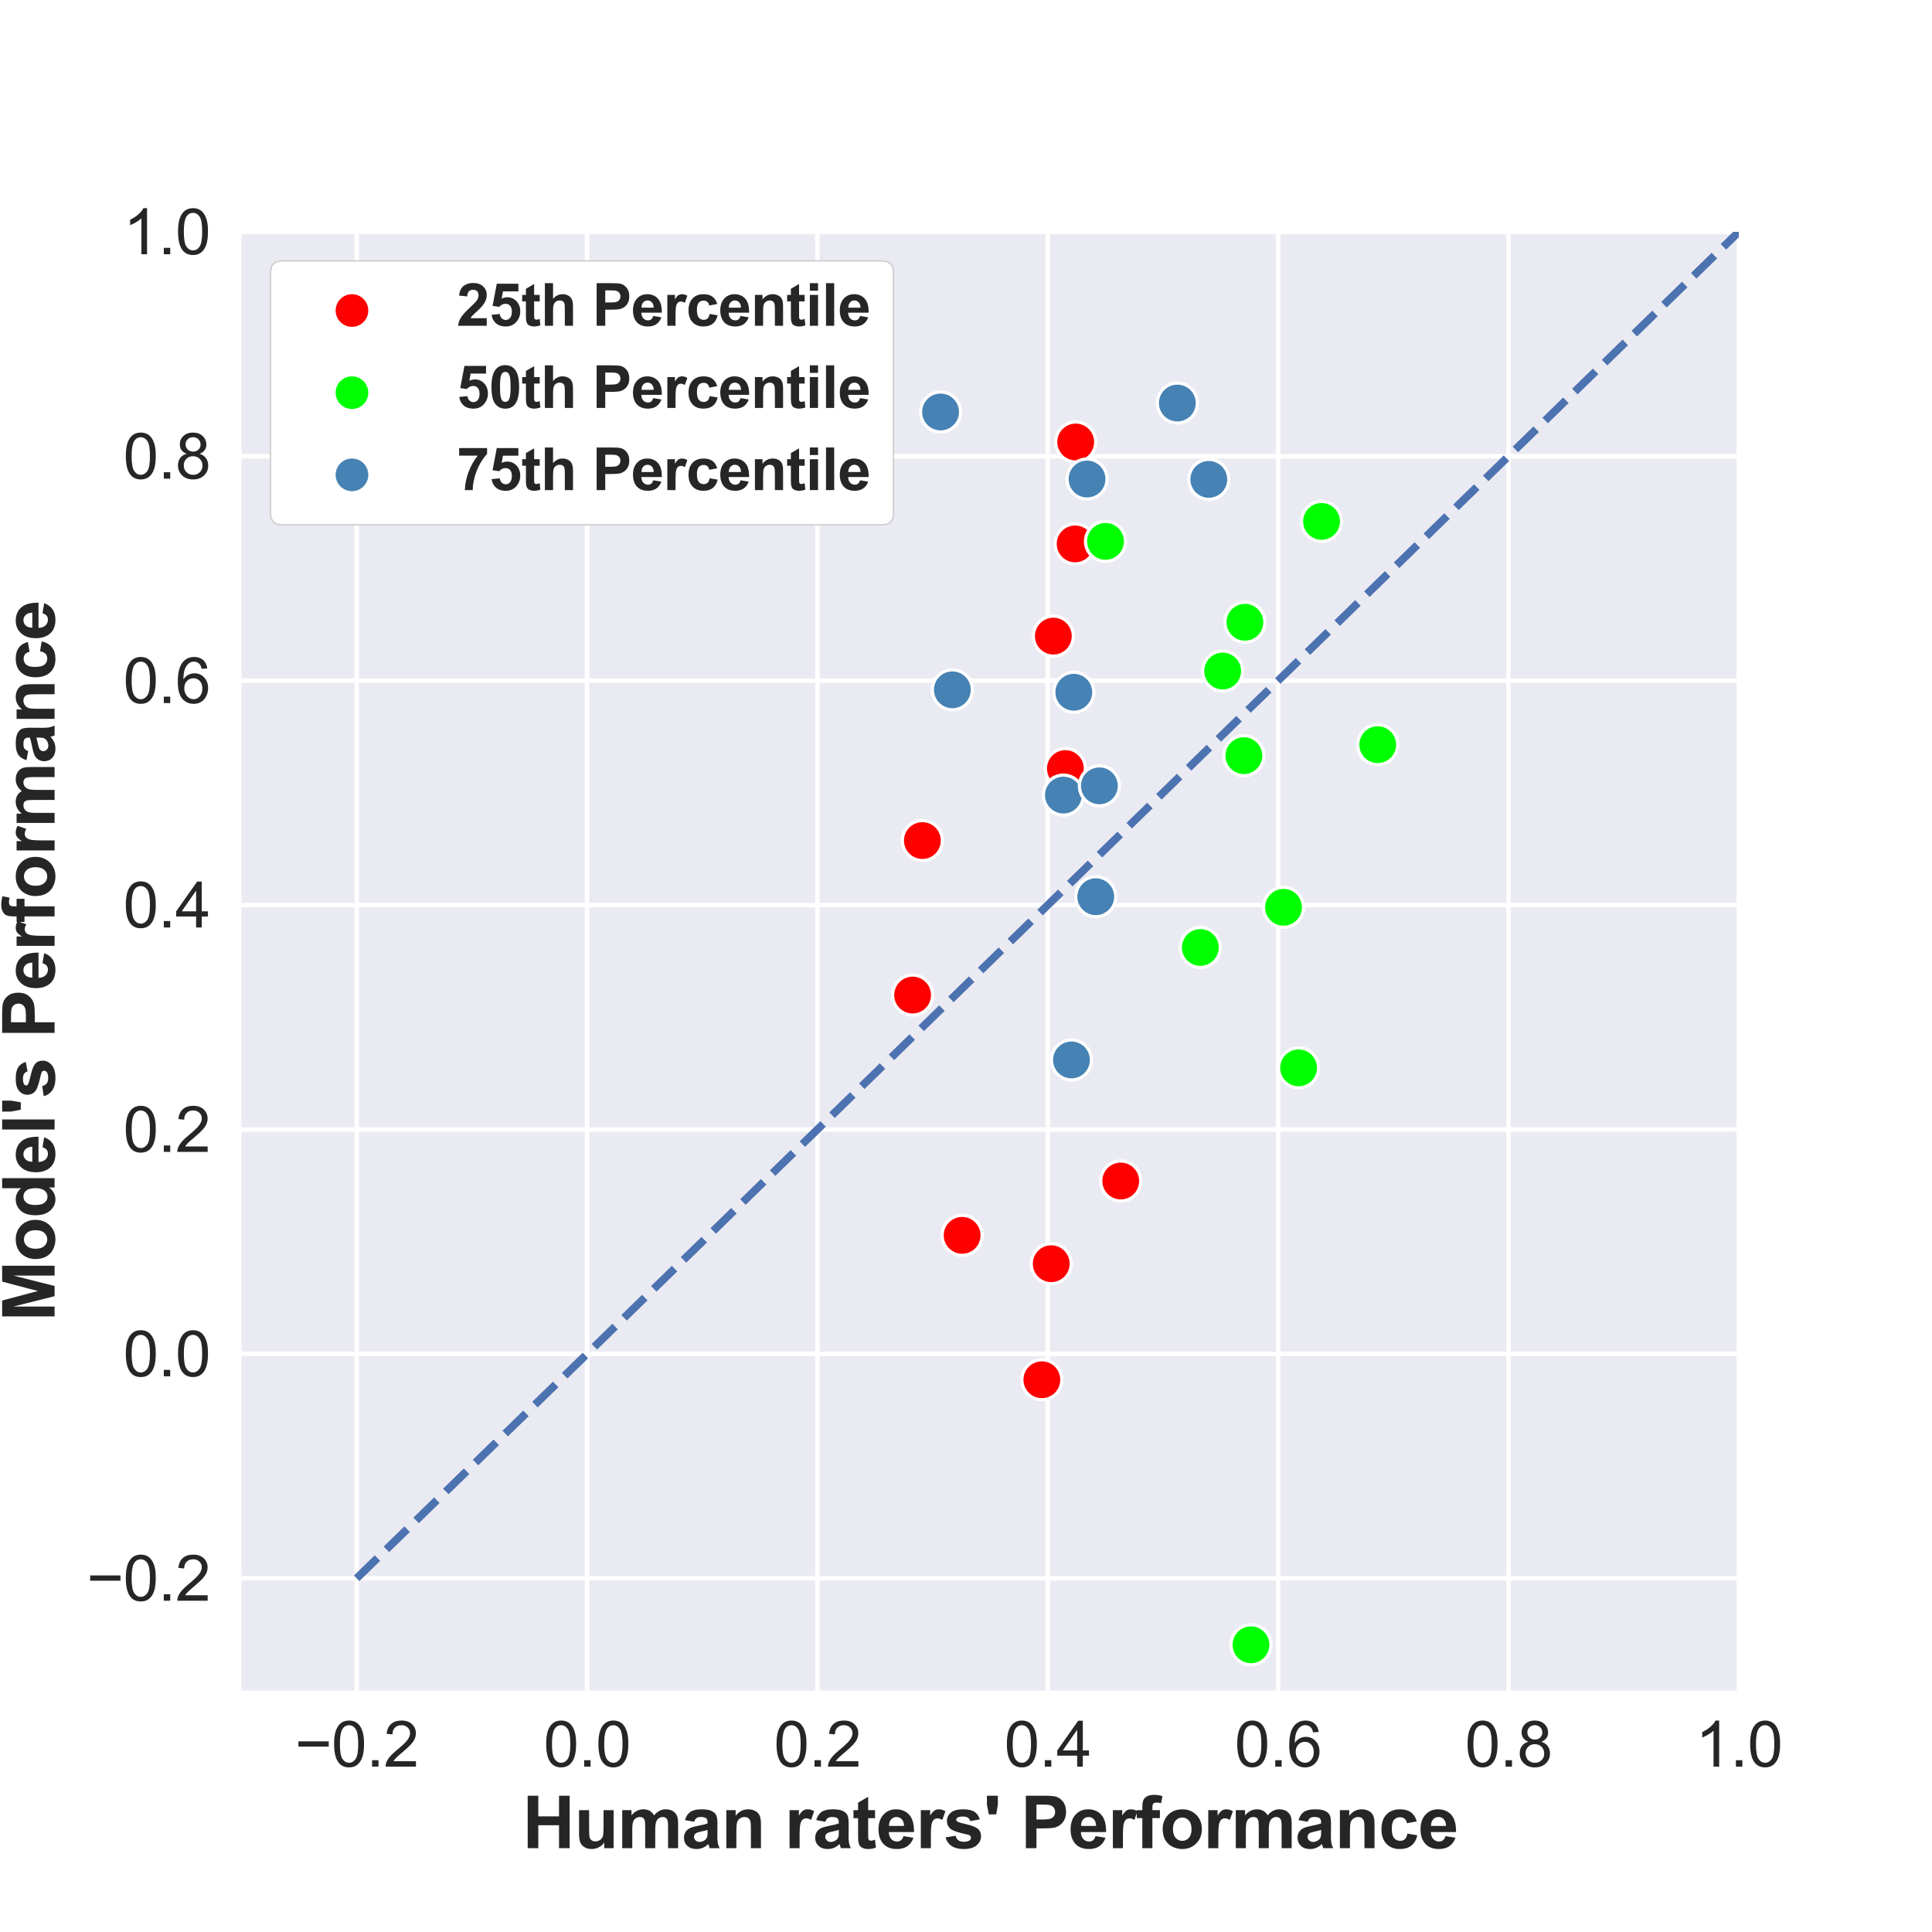 <?xml version="1.0" encoding="utf-8" standalone="no"?>
<!DOCTYPE svg PUBLIC "-//W3C//DTD SVG 1.1//EN"
  "http://www.w3.org/Graphics/SVG/1.1/DTD/svg11.dtd">
<svg height="432pt" version="1.1" viewBox="0 0 432 432" width="432pt" xmlns="http://www.w3.org/2000/svg" xmlns:xlink="http://www.w3.org/1999/xlink">
 <defs>
  <style type="text/css">*{stroke-linecap:butt;stroke-linejoin:round;}</style>
 </defs>
 <g id="figure_1">
  <g id="patch_1">
   <path d="M 0 432 
L 432 432 
L 432 0 
L 0 0 
z
" style="fill:#ffffff;"/>
  </g>
  <g id="axes_1">
   <g id="patch_2">
    <path d="M 54 378 
L 388.8 378 
L 388.8 51.84 
L 54 51.84 
z
" style="fill:#eaeaf2;"/>
   </g>
   <g id="matplotlib.axis_1">
    <g id="xtick_1">
     <g id="line2d_1">
      <path clip-path="url(#pbf6d8b6ddb)" d="M 79.754 378 
L 79.754 51.84 
" style="fill:none;stroke:#ffffff;stroke-linecap:round;"/>
     </g>
     <g id="text_1">
      <!-- −0.2 -->
      <g style="fill:#262626;" transform="translate(65.935 395.021)scale(0.14 -0.14)">
       <defs>
        <path d="M 3381 1997 
L 356 1997 
L 356 2522 
L 3381 2522 
L 3381 1997 
z
" id="ArialMT-2212" transform="scale(0.016)"/>
        <path d="M 266 2259 
Q 266 3072 433 3567 
Q 600 4063 929 4331 
Q 1259 4600 1759 4600 
Q 2128 4600 2406 4451 
Q 2684 4303 2865 4023 
Q 3047 3744 3150 3342 
Q 3253 2941 3253 2259 
Q 3253 1453 3087 958 
Q 2922 463 2592 192 
Q 2263 -78 1759 -78 
Q 1097 -78 719 397 
Q 266 969 266 2259 
z
M 844 2259 
Q 844 1131 1108 757 
Q 1372 384 1759 384 
Q 2147 384 2411 759 
Q 2675 1134 2675 2259 
Q 2675 3391 2411 3762 
Q 2147 4134 1753 4134 
Q 1366 4134 1134 3806 
Q 844 3388 844 2259 
z
" id="ArialMT-30" transform="scale(0.016)"/>
        <path d="M 581 0 
L 581 641 
L 1222 641 
L 1222 0 
L 581 0 
z
" id="ArialMT-2e" transform="scale(0.016)"/>
        <path d="M 3222 541 
L 3222 0 
L 194 0 
Q 188 203 259 391 
Q 375 700 629 1000 
Q 884 1300 1366 1694 
Q 2113 2306 2375 2664 
Q 2638 3022 2638 3341 
Q 2638 3675 2398 3904 
Q 2159 4134 1775 4134 
Q 1369 4134 1125 3890 
Q 881 3647 878 3216 
L 300 3275 
Q 359 3922 746 4261 
Q 1134 4600 1788 4600 
Q 2447 4600 2831 4234 
Q 3216 3869 3216 3328 
Q 3216 3053 3103 2787 
Q 2991 2522 2730 2228 
Q 2469 1934 1863 1422 
Q 1356 997 1212 845 
Q 1069 694 975 541 
L 3222 541 
z
" id="ArialMT-32" transform="scale(0.016)"/>
       </defs>
       <use xlink:href="#ArialMT-2212"/>
       <use x="58.398" xlink:href="#ArialMT-30"/>
       <use x="114.014" xlink:href="#ArialMT-2e"/>
       <use x="141.797" xlink:href="#ArialMT-32"/>
      </g>
     </g>
    </g>
    <g id="xtick_2">
     <g id="line2d_2">
      <path clip-path="url(#pbf6d8b6ddb)" d="M 131.262 378 
L 131.262 51.84 
" style="fill:none;stroke:#ffffff;stroke-linecap:round;"/>
     </g>
     <g id="text_2">
      <!-- 0.0 -->
      <g style="fill:#262626;" transform="translate(121.532 395.021)scale(0.14 -0.14)">
       <use xlink:href="#ArialMT-30"/>
       <use x="55.615" xlink:href="#ArialMT-2e"/>
       <use x="83.398" xlink:href="#ArialMT-30"/>
      </g>
     </g>
    </g>
    <g id="xtick_3">
     <g id="line2d_3">
      <path clip-path="url(#pbf6d8b6ddb)" d="M 182.769 378 
L 182.769 51.84 
" style="fill:none;stroke:#ffffff;stroke-linecap:round;"/>
     </g>
     <g id="text_3">
      <!-- 0.2 -->
      <g style="fill:#262626;" transform="translate(173.039 395.021)scale(0.14 -0.14)">
       <use xlink:href="#ArialMT-30"/>
       <use x="55.615" xlink:href="#ArialMT-2e"/>
       <use x="83.398" xlink:href="#ArialMT-32"/>
      </g>
     </g>
    </g>
    <g id="xtick_4">
     <g id="line2d_4">
      <path clip-path="url(#pbf6d8b6ddb)" d="M 234.277 378 
L 234.277 51.84 
" style="fill:none;stroke:#ffffff;stroke-linecap:round;"/>
     </g>
     <g id="text_4">
      <!-- 0.4 -->
      <g style="fill:#262626;" transform="translate(224.547 395.021)scale(0.14 -0.14)">
       <defs>
        <path d="M 2069 0 
L 2069 1097 
L 81 1097 
L 81 1613 
L 2172 4581 
L 2631 4581 
L 2631 1613 
L 3250 1613 
L 3250 1097 
L 2631 1097 
L 2631 0 
L 2069 0 
z
M 2069 1613 
L 2069 3678 
L 634 1613 
L 2069 1613 
z
" id="ArialMT-34" transform="scale(0.016)"/>
       </defs>
       <use xlink:href="#ArialMT-30"/>
       <use x="55.615" xlink:href="#ArialMT-2e"/>
       <use x="83.398" xlink:href="#ArialMT-34"/>
      </g>
     </g>
    </g>
    <g id="xtick_5">
     <g id="line2d_5">
      <path clip-path="url(#pbf6d8b6ddb)" d="M 285.785 378 
L 285.785 51.84 
" style="fill:none;stroke:#ffffff;stroke-linecap:round;"/>
     </g>
     <g id="text_5">
      <!-- 0.6 -->
      <g style="fill:#262626;" transform="translate(276.055 395.021)scale(0.14 -0.14)">
       <defs>
        <path d="M 3184 3459 
L 2625 3416 
Q 2550 3747 2413 3897 
Q 2184 4138 1850 4138 
Q 1581 4138 1378 3988 
Q 1113 3794 959 3422 
Q 806 3050 800 2363 
Q 1003 2672 1297 2822 
Q 1591 2972 1913 2972 
Q 2475 2972 2870 2558 
Q 3266 2144 3266 1488 
Q 3266 1056 3080 686 
Q 2894 316 2569 119 
Q 2244 -78 1831 -78 
Q 1128 -78 684 439 
Q 241 956 241 2144 
Q 241 3472 731 4075 
Q 1159 4600 1884 4600 
Q 2425 4600 2770 4297 
Q 3116 3994 3184 3459 
z
M 888 1484 
Q 888 1194 1011 928 
Q 1134 663 1356 523 
Q 1578 384 1822 384 
Q 2178 384 2434 671 
Q 2691 959 2691 1453 
Q 2691 1928 2437 2201 
Q 2184 2475 1800 2475 
Q 1419 2475 1153 2201 
Q 888 1928 888 1484 
z
" id="ArialMT-36" transform="scale(0.016)"/>
       </defs>
       <use xlink:href="#ArialMT-30"/>
       <use x="55.615" xlink:href="#ArialMT-2e"/>
       <use x="83.398" xlink:href="#ArialMT-36"/>
      </g>
     </g>
    </g>
    <g id="xtick_6">
     <g id="line2d_6">
      <path clip-path="url(#pbf6d8b6ddb)" d="M 337.292 378 
L 337.292 51.84 
" style="fill:none;stroke:#ffffff;stroke-linecap:round;"/>
     </g>
     <g id="text_6">
      <!-- 0.8 -->
      <g style="fill:#262626;" transform="translate(327.562 395.021)scale(0.14 -0.14)">
       <defs>
        <path d="M 1131 2484 
Q 781 2613 612 2850 
Q 444 3088 444 3419 
Q 444 3919 803 4259 
Q 1163 4600 1759 4600 
Q 2359 4600 2725 4251 
Q 3091 3903 3091 3403 
Q 3091 3084 2923 2848 
Q 2756 2613 2416 2484 
Q 2838 2347 3058 2040 
Q 3278 1734 3278 1309 
Q 3278 722 2862 322 
Q 2447 -78 1769 -78 
Q 1091 -78 675 323 
Q 259 725 259 1325 
Q 259 1772 486 2073 
Q 713 2375 1131 2484 
z
M 1019 3438 
Q 1019 3113 1228 2906 
Q 1438 2700 1772 2700 
Q 2097 2700 2305 2904 
Q 2513 3109 2513 3406 
Q 2513 3716 2298 3927 
Q 2084 4138 1766 4138 
Q 1444 4138 1231 3931 
Q 1019 3725 1019 3438 
z
M 838 1322 
Q 838 1081 952 856 
Q 1066 631 1291 507 
Q 1516 384 1775 384 
Q 2178 384 2440 643 
Q 2703 903 2703 1303 
Q 2703 1709 2433 1975 
Q 2163 2241 1756 2241 
Q 1359 2241 1098 1978 
Q 838 1716 838 1322 
z
" id="ArialMT-38" transform="scale(0.016)"/>
       </defs>
       <use xlink:href="#ArialMT-30"/>
       <use x="55.615" xlink:href="#ArialMT-2e"/>
       <use x="83.398" xlink:href="#ArialMT-38"/>
      </g>
     </g>
    </g>
    <g id="xtick_7">
     <g id="line2d_7">
      <path clip-path="url(#pbf6d8b6ddb)" d="M 388.8 378 
L 388.8 51.84 
" style="fill:none;stroke:#ffffff;stroke-linecap:round;"/>
     </g>
     <g id="text_7">
      <!-- 1.0 -->
      <g style="fill:#262626;" transform="translate(379.07 395.021)scale(0.14 -0.14)">
       <defs>
        <path d="M 2384 0 
L 1822 0 
L 1822 3584 
Q 1619 3391 1289 3197 
Q 959 3003 697 2906 
L 697 3450 
Q 1169 3672 1522 3987 
Q 1875 4303 2022 4600 
L 2384 4600 
L 2384 0 
z
" id="ArialMT-31" transform="scale(0.016)"/>
       </defs>
       <use xlink:href="#ArialMT-31"/>
       <use x="55.615" xlink:href="#ArialMT-2e"/>
       <use x="83.398" xlink:href="#ArialMT-30"/>
      </g>
     </g>
    </g>
    <g id="text_8">
     <!-- Human raters' Performance -->
     <g style="fill:#262626;" transform="translate(116.794 413.256)scale(0.16 -0.16)">
      <defs>
       <path d="M 469 0 
L 469 4581 
L 1394 4581 
L 1394 2778 
L 3206 2778 
L 3206 4581 
L 4131 4581 
L 4131 0 
L 3206 0 
L 3206 2003 
L 1394 2003 
L 1394 0 
L 469 0 
z
" id="Arial-BoldMT-48" transform="scale(0.016)"/>
       <path d="M 2644 0 
L 2644 497 
Q 2463 231 2167 78 
Q 1872 -75 1544 -75 
Q 1209 -75 943 72 
Q 678 219 559 484 
Q 441 750 441 1219 
L 441 3319 
L 1319 3319 
L 1319 1794 
Q 1319 1094 1367 936 
Q 1416 778 1544 686 
Q 1672 594 1869 594 
Q 2094 594 2272 717 
Q 2450 841 2515 1023 
Q 2581 1206 2581 1919 
L 2581 3319 
L 3459 3319 
L 3459 0 
L 2644 0 
z
" id="Arial-BoldMT-75" transform="scale(0.016)"/>
       <path d="M 394 3319 
L 1203 3319 
L 1203 2866 
Q 1638 3394 2238 3394 
Q 2556 3394 2790 3262 
Q 3025 3131 3175 2866 
Q 3394 3131 3647 3262 
Q 3900 3394 4188 3394 
Q 4553 3394 4806 3245 
Q 5059 3097 5184 2809 
Q 5275 2597 5275 2122 
L 5275 0 
L 4397 0 
L 4397 1897 
Q 4397 2391 4306 2534 
Q 4184 2722 3931 2722 
Q 3747 2722 3584 2609 
Q 3422 2497 3350 2280 
Q 3278 2063 3278 1594 
L 3278 0 
L 2400 0 
L 2400 1819 
Q 2400 2303 2353 2443 
Q 2306 2584 2207 2653 
Q 2109 2722 1941 2722 
Q 1738 2722 1575 2612 
Q 1413 2503 1342 2297 
Q 1272 2091 1272 1613 
L 1272 0 
L 394 0 
L 394 3319 
z
" id="Arial-BoldMT-6d" transform="scale(0.016)"/>
       <path d="M 1116 2306 
L 319 2450 
Q 453 2931 781 3162 
Q 1109 3394 1756 3394 
Q 2344 3394 2631 3255 
Q 2919 3116 3036 2902 
Q 3153 2688 3153 2116 
L 3144 1091 
Q 3144 653 3186 445 
Q 3228 238 3344 0 
L 2475 0 
Q 2441 88 2391 259 
Q 2369 338 2359 363 
Q 2134 144 1878 34 
Q 1622 -75 1331 -75 
Q 819 -75 523 203 
Q 228 481 228 906 
Q 228 1188 362 1408 
Q 497 1628 739 1745 
Q 981 1863 1438 1950 
Q 2053 2066 2291 2166 
L 2291 2253 
Q 2291 2506 2166 2614 
Q 2041 2722 1694 2722 
Q 1459 2722 1328 2630 
Q 1197 2538 1116 2306 
z
M 2291 1594 
Q 2122 1538 1756 1459 
Q 1391 1381 1278 1306 
Q 1106 1184 1106 997 
Q 1106 813 1243 678 
Q 1381 544 1594 544 
Q 1831 544 2047 700 
Q 2206 819 2256 991 
Q 2291 1103 2291 1419 
L 2291 1594 
z
" id="Arial-BoldMT-61" transform="scale(0.016)"/>
       <path d="M 3478 0 
L 2600 0 
L 2600 1694 
Q 2600 2231 2544 2389 
Q 2488 2547 2361 2634 
Q 2234 2722 2056 2722 
Q 1828 2722 1647 2597 
Q 1466 2472 1398 2265 
Q 1331 2059 1331 1503 
L 1331 0 
L 453 0 
L 453 3319 
L 1269 3319 
L 1269 2831 
Q 1703 3394 2363 3394 
Q 2653 3394 2893 3289 
Q 3134 3184 3257 3021 
Q 3381 2859 3429 2653 
Q 3478 2447 3478 2063 
L 3478 0 
z
" id="Arial-BoldMT-6e" transform="scale(0.016)"/>
       <path id="Arial-BoldMT-20" transform="scale(0.016)"/>
       <path d="M 1300 0 
L 422 0 
L 422 3319 
L 1238 3319 
L 1238 2847 
Q 1447 3181 1614 3287 
Q 1781 3394 1994 3394 
Q 2294 3394 2572 3228 
L 2300 2463 
Q 2078 2606 1888 2606 
Q 1703 2606 1575 2504 
Q 1447 2403 1373 2137 
Q 1300 1872 1300 1025 
L 1300 0 
z
" id="Arial-BoldMT-72" transform="scale(0.016)"/>
       <path d="M 1981 3319 
L 1981 2619 
L 1381 2619 
L 1381 1281 
Q 1381 875 1398 808 
Q 1416 741 1477 697 
Q 1538 653 1625 653 
Q 1747 653 1978 738 
L 2053 56 
Q 1747 -75 1359 -75 
Q 1122 -75 931 4 
Q 741 84 652 211 
Q 563 338 528 553 
Q 500 706 500 1172 
L 500 2619 
L 97 2619 
L 97 3319 
L 500 3319 
L 500 3978 
L 1381 4491 
L 1381 3319 
L 1981 3319 
z
" id="Arial-BoldMT-74" transform="scale(0.016)"/>
       <path d="M 2381 1056 
L 3256 909 
Q 3088 428 2723 176 
Q 2359 -75 1813 -75 
Q 947 -75 531 491 
Q 203 944 203 1634 
Q 203 2459 634 2926 
Q 1066 3394 1725 3394 
Q 2466 3394 2894 2905 
Q 3322 2416 3303 1406 
L 1103 1406 
Q 1113 1016 1316 798 
Q 1519 581 1822 581 
Q 2028 581 2168 693 
Q 2309 806 2381 1056 
z
M 2431 1944 
Q 2422 2325 2234 2523 
Q 2047 2722 1778 2722 
Q 1491 2722 1303 2513 
Q 1116 2303 1119 1944 
L 2431 1944 
z
" id="Arial-BoldMT-65" transform="scale(0.016)"/>
       <path d="M 150 947 
L 1031 1081 
Q 1088 825 1259 692 
Q 1431 559 1741 559 
Q 2081 559 2253 684 
Q 2369 772 2369 919 
Q 2369 1019 2306 1084 
Q 2241 1147 2013 1200 
Q 950 1434 666 1628 
Q 272 1897 272 2375 
Q 272 2806 612 3100 
Q 953 3394 1669 3394 
Q 2350 3394 2681 3172 
Q 3013 2950 3138 2516 
L 2309 2363 
Q 2256 2556 2107 2659 
Q 1959 2763 1684 2763 
Q 1338 2763 1188 2666 
Q 1088 2597 1088 2488 
Q 1088 2394 1175 2328 
Q 1294 2241 1995 2081 
Q 2697 1922 2975 1691 
Q 3250 1456 3250 1038 
Q 3250 581 2869 253 
Q 2488 -75 1741 -75 
Q 1063 -75 667 200 
Q 272 475 150 947 
z
" id="Arial-BoldMT-73" transform="scale(0.016)"/>
       <path d="M 453 2953 
L 288 3806 
L 288 4581 
L 1244 4581 
L 1244 3806 
L 1100 2953 
L 453 2953 
z
" id="Arial-BoldMT-27" transform="scale(0.016)"/>
       <path d="M 466 0 
L 466 4581 
L 1950 4581 
Q 2794 4581 3050 4513 
Q 3444 4409 3709 4064 
Q 3975 3719 3975 3172 
Q 3975 2750 3822 2462 
Q 3669 2175 3433 2011 
Q 3197 1847 2953 1794 
Q 2622 1728 1994 1728 
L 1391 1728 
L 1391 0 
L 466 0 
z
M 1391 3806 
L 1391 2506 
L 1897 2506 
Q 2444 2506 2628 2578 
Q 2813 2650 2917 2803 
Q 3022 2956 3022 3159 
Q 3022 3409 2875 3571 
Q 2728 3734 2503 3775 
Q 2338 3806 1838 3806 
L 1391 3806 
z
" id="Arial-BoldMT-50" transform="scale(0.016)"/>
       <path d="M 75 3319 
L 563 3319 
L 563 3569 
Q 563 3988 652 4194 
Q 741 4400 980 4529 
Q 1219 4659 1584 4659 
Q 1959 4659 2319 4547 
L 2200 3934 
Q 1991 3984 1797 3984 
Q 1606 3984 1523 3895 
Q 1441 3806 1441 3553 
L 1441 3319 
L 2097 3319 
L 2097 2628 
L 1441 2628 
L 1441 0 
L 563 0 
L 563 2628 
L 75 2628 
L 75 3319 
z
" id="Arial-BoldMT-66" transform="scale(0.016)"/>
       <path d="M 256 1706 
Q 256 2144 472 2553 
Q 688 2963 1083 3178 
Q 1478 3394 1966 3394 
Q 2719 3394 3200 2905 
Q 3681 2416 3681 1669 
Q 3681 916 3195 420 
Q 2709 -75 1972 -75 
Q 1516 -75 1102 131 
Q 688 338 472 736 
Q 256 1134 256 1706 
z
M 1156 1659 
Q 1156 1166 1390 903 
Q 1625 641 1969 641 
Q 2313 641 2545 903 
Q 2778 1166 2778 1666 
Q 2778 2153 2545 2415 
Q 2313 2678 1969 2678 
Q 1625 2678 1390 2415 
Q 1156 2153 1156 1659 
z
" id="Arial-BoldMT-6f" transform="scale(0.016)"/>
       <path d="M 3353 2338 
L 2488 2181 
Q 2444 2441 2289 2572 
Q 2134 2703 1888 2703 
Q 1559 2703 1364 2476 
Q 1169 2250 1169 1719 
Q 1169 1128 1367 884 
Q 1566 641 1900 641 
Q 2150 641 2309 783 
Q 2469 925 2534 1272 
L 3397 1125 
Q 3263 531 2881 228 
Q 2500 -75 1859 -75 
Q 1131 -75 698 384 
Q 266 844 266 1656 
Q 266 2478 700 2936 
Q 1134 3394 1875 3394 
Q 2481 3394 2839 3133 
Q 3197 2872 3353 2338 
z
" id="Arial-BoldMT-63" transform="scale(0.016)"/>
      </defs>
      <use xlink:href="#Arial-BoldMT-48"/>
      <use x="72.217" xlink:href="#Arial-BoldMT-75"/>
      <use x="133.301" xlink:href="#Arial-BoldMT-6d"/>
      <use x="222.217" xlink:href="#Arial-BoldMT-61"/>
      <use x="277.832" xlink:href="#Arial-BoldMT-6e"/>
      <use x="338.916" xlink:href="#Arial-BoldMT-20"/>
      <use x="366.699" xlink:href="#Arial-BoldMT-72"/>
      <use x="405.615" xlink:href="#Arial-BoldMT-61"/>
      <use x="461.23" xlink:href="#Arial-BoldMT-74"/>
      <use x="494.531" xlink:href="#Arial-BoldMT-65"/>
      <use x="550.146" xlink:href="#Arial-BoldMT-72"/>
      <use x="589.062" xlink:href="#Arial-BoldMT-73"/>
      <use x="644.678" xlink:href="#Arial-BoldMT-27"/>
      <use x="668.457" xlink:href="#Arial-BoldMT-20"/>
      <use x="696.24" xlink:href="#Arial-BoldMT-50"/>
      <use x="762.939" xlink:href="#Arial-BoldMT-65"/>
      <use x="818.555" xlink:href="#Arial-BoldMT-72"/>
      <use x="857.471" xlink:href="#Arial-BoldMT-66"/>
      <use x="890.771" xlink:href="#Arial-BoldMT-6f"/>
      <use x="951.855" xlink:href="#Arial-BoldMT-72"/>
      <use x="990.771" xlink:href="#Arial-BoldMT-6d"/>
      <use x="1079.688" xlink:href="#Arial-BoldMT-61"/>
      <use x="1135.303" xlink:href="#Arial-BoldMT-6e"/>
      <use x="1196.387" xlink:href="#Arial-BoldMT-63"/>
      <use x="1252.002" xlink:href="#Arial-BoldMT-65"/>
     </g>
    </g>
   </g>
   <g id="matplotlib.axis_2">
    <g id="ytick_1">
     <g id="line2d_8">
      <path clip-path="url(#pbf6d8b6ddb)" d="M 54 352.911 
L 388.8 352.911 
" style="fill:none;stroke:#ffffff;stroke-linecap:round;"/>
     </g>
     <g id="text_9">
      <!-- −0.2 -->
      <g style="fill:#262626;" transform="translate(19.363 357.921)scale(0.14 -0.14)">
       <use xlink:href="#ArialMT-2212"/>
       <use x="58.398" xlink:href="#ArialMT-30"/>
       <use x="114.014" xlink:href="#ArialMT-2e"/>
       <use x="141.797" xlink:href="#ArialMT-32"/>
      </g>
     </g>
    </g>
    <g id="ytick_2">
     <g id="line2d_9">
      <path clip-path="url(#pbf6d8b6ddb)" d="M 54 302.732 
L 388.8 302.732 
" style="fill:none;stroke:#ffffff;stroke-linecap:round;"/>
     </g>
     <g id="text_10">
      <!-- 0.0 -->
      <g style="fill:#262626;" transform="translate(27.54 307.743)scale(0.14 -0.14)">
       <use xlink:href="#ArialMT-30"/>
       <use x="55.615" xlink:href="#ArialMT-2e"/>
       <use x="83.398" xlink:href="#ArialMT-30"/>
      </g>
     </g>
    </g>
    <g id="ytick_3">
     <g id="line2d_10">
      <path clip-path="url(#pbf6d8b6ddb)" d="M 54 252.554 
L 388.8 252.554 
" style="fill:none;stroke:#ffffff;stroke-linecap:round;"/>
     </g>
     <g id="text_11">
      <!-- 0.2 -->
      <g style="fill:#262626;" transform="translate(27.54 257.564)scale(0.14 -0.14)">
       <use xlink:href="#ArialMT-30"/>
       <use x="55.615" xlink:href="#ArialMT-2e"/>
       <use x="83.398" xlink:href="#ArialMT-32"/>
      </g>
     </g>
    </g>
    <g id="ytick_4">
     <g id="line2d_11">
      <path clip-path="url(#pbf6d8b6ddb)" d="M 54 202.375 
L 388.8 202.375 
" style="fill:none;stroke:#ffffff;stroke-linecap:round;"/>
     </g>
     <g id="text_12">
      <!-- 0.4 -->
      <g style="fill:#262626;" transform="translate(27.54 207.386)scale(0.14 -0.14)">
       <use xlink:href="#ArialMT-30"/>
       <use x="55.615" xlink:href="#ArialMT-2e"/>
       <use x="83.398" xlink:href="#ArialMT-34"/>
      </g>
     </g>
    </g>
    <g id="ytick_5">
     <g id="line2d_12">
      <path clip-path="url(#pbf6d8b6ddb)" d="M 54 152.197 
L 388.8 152.197 
" style="fill:none;stroke:#ffffff;stroke-linecap:round;"/>
     </g>
     <g id="text_13">
      <!-- 0.6 -->
      <g style="fill:#262626;" transform="translate(27.54 157.207)scale(0.14 -0.14)">
       <use xlink:href="#ArialMT-30"/>
       <use x="55.615" xlink:href="#ArialMT-2e"/>
       <use x="83.398" xlink:href="#ArialMT-36"/>
      </g>
     </g>
    </g>
    <g id="ytick_6">
     <g id="line2d_13">
      <path clip-path="url(#pbf6d8b6ddb)" d="M 54 102.018 
L 388.8 102.018 
" style="fill:none;stroke:#ffffff;stroke-linecap:round;"/>
     </g>
     <g id="text_14">
      <!-- 0.8 -->
      <g style="fill:#262626;" transform="translate(27.54 107.029)scale(0.14 -0.14)">
       <use xlink:href="#ArialMT-30"/>
       <use x="55.615" xlink:href="#ArialMT-2e"/>
       <use x="83.398" xlink:href="#ArialMT-38"/>
      </g>
     </g>
    </g>
    <g id="ytick_7">
     <g id="line2d_14">
      <path clip-path="url(#pbf6d8b6ddb)" d="M 54 51.84 
L 388.8 51.84 
" style="fill:none;stroke:#ffffff;stroke-linecap:round;"/>
     </g>
     <g id="text_15">
      <!-- 1.0 -->
      <g style="fill:#262626;" transform="translate(27.54 56.85)scale(0.14 -0.14)">
       <use xlink:href="#ArialMT-31"/>
       <use x="55.615" xlink:href="#ArialMT-2e"/>
       <use x="83.398" xlink:href="#ArialMT-30"/>
      </g>
     </g>
    </g>
    <g id="text_16">
     <!-- Model's Performance -->
     <g style="fill:#262626;" transform="translate(12.206 295.51)rotate(-90)scale(0.16 -0.16)">
      <defs>
       <path d="M 453 0 
L 453 4581 
L 1838 4581 
L 2669 1456 
L 3491 4581 
L 4878 4581 
L 4878 0 
L 4019 0 
L 4019 3606 
L 3109 0 
L 2219 0 
L 1313 3606 
L 1313 0 
L 453 0 
z
" id="Arial-BoldMT-4d" transform="scale(0.016)"/>
       <path d="M 3503 0 
L 2688 0 
L 2688 488 
Q 2484 203 2207 64 
Q 1931 -75 1650 -75 
Q 1078 -75 670 386 
Q 263 847 263 1672 
Q 263 2516 659 2955 
Q 1056 3394 1663 3394 
Q 2219 3394 2625 2931 
L 2625 4581 
L 3503 4581 
L 3503 0 
z
M 1159 1731 
Q 1159 1200 1306 963 
Q 1519 619 1900 619 
Q 2203 619 2415 876 
Q 2628 1134 2628 1647 
Q 2628 2219 2422 2470 
Q 2216 2722 1894 2722 
Q 1581 2722 1370 2473 
Q 1159 2225 1159 1731 
z
" id="Arial-BoldMT-64" transform="scale(0.016)"/>
       <path d="M 459 0 
L 459 4581 
L 1338 4581 
L 1338 0 
L 459 0 
z
" id="Arial-BoldMT-6c" transform="scale(0.016)"/>
      </defs>
      <use xlink:href="#Arial-BoldMT-4d"/>
      <use x="83.301" xlink:href="#Arial-BoldMT-6f"/>
      <use x="144.385" xlink:href="#Arial-BoldMT-64"/>
      <use x="205.469" xlink:href="#Arial-BoldMT-65"/>
      <use x="261.084" xlink:href="#Arial-BoldMT-6c"/>
      <use x="288.867" xlink:href="#Arial-BoldMT-27"/>
      <use x="312.646" xlink:href="#Arial-BoldMT-73"/>
      <use x="368.262" xlink:href="#Arial-BoldMT-20"/>
      <use x="396.045" xlink:href="#Arial-BoldMT-50"/>
      <use x="462.744" xlink:href="#Arial-BoldMT-65"/>
      <use x="518.359" xlink:href="#Arial-BoldMT-72"/>
      <use x="557.275" xlink:href="#Arial-BoldMT-66"/>
      <use x="590.576" xlink:href="#Arial-BoldMT-6f"/>
      <use x="651.66" xlink:href="#Arial-BoldMT-72"/>
      <use x="690.576" xlink:href="#Arial-BoldMT-6d"/>
      <use x="779.492" xlink:href="#Arial-BoldMT-61"/>
      <use x="835.107" xlink:href="#Arial-BoldMT-6e"/>
      <use x="896.191" xlink:href="#Arial-BoldMT-63"/>
      <use x="951.807" xlink:href="#Arial-BoldMT-65"/>
     </g>
    </g>
   </g>
   <g id="PathCollection_1">
    <defs>
     <path d="M 0 4.472 
C 1.186 4.472 2.324 4.001 3.162 3.162 
C 4.001 2.324 4.472 1.186 4.472 -0 
C 4.472 -1.186 4.001 -2.324 3.162 -3.162 
C 2.324 -4.001 1.186 -4.472 0 -4.472 
C -1.186 -4.472 -2.324 -4.001 -3.162 -3.162 
C -4.001 -2.324 -4.472 -1.186 -4.472 0 
C -4.472 1.186 -4.001 2.324 -3.162 3.162 
C -2.324 4.001 -1.186 4.472 0 4.472 
z
" id="C0_0_74681441e2"/>
    </defs>
    <g clip-path="url(#pbf6d8b6ddb)">
     <use style="fill:#ff0000;stroke:#ffffff;stroke-width:0.716;" x="240.529" xlink:href="#C0_0_74681441e2" y="98.832"/>
    </g>
    <g clip-path="url(#pbf6d8b6ddb)">
     <use style="fill:#ff0000;stroke:#ffffff;stroke-width:0.716;" x="215.136" xlink:href="#C0_0_74681441e2" y="276.227"/>
    </g>
    <g clip-path="url(#pbf6d8b6ddb)">
     <use style="fill:#ff0000;stroke:#ffffff;stroke-width:0.716;" x="206.246" xlink:href="#C0_0_74681441e2" y="187.954"/>
    </g>
    <g clip-path="url(#pbf6d8b6ddb)">
     <use style="fill:#ff0000;stroke:#ffffff;stroke-width:0.716;" x="232.964" xlink:href="#C0_0_74681441e2" y="308.517"/>
    </g>
    <g clip-path="url(#pbf6d8b6ddb)">
     <use style="fill:#ff0000;stroke:#ffffff;stroke-width:0.716;" x="250.6" xlink:href="#C0_0_74681441e2" y="264.075"/>
    </g>
    <g clip-path="url(#pbf6d8b6ddb)">
     <use style="fill:#ff0000;stroke:#ffffff;stroke-width:0.716;" x="235.058" xlink:href="#C0_0_74681441e2" y="282.567"/>
    </g>
    <g clip-path="url(#pbf6d8b6ddb)">
     <use style="fill:#ff0000;stroke:#ffffff;stroke-width:0.716;" x="238.225" xlink:href="#C0_0_74681441e2" y="171.849"/>
    </g>
    <g clip-path="url(#pbf6d8b6ddb)">
     <use style="fill:#ff0000;stroke:#ffffff;stroke-width:0.716;" x="240.402" xlink:href="#C0_0_74681441e2" y="121.62"/>
    </g>
    <g clip-path="url(#pbf6d8b6ddb)">
     <use style="fill:#ff0000;stroke:#ffffff;stroke-width:0.716;" x="235.531" xlink:href="#C0_0_74681441e2" y="142.238"/>
    </g>
    <g clip-path="url(#pbf6d8b6ddb)">
     <use style="fill:#ff0000;stroke:#ffffff;stroke-width:0.716;" x="204.062" xlink:href="#C0_0_74681441e2" y="222.497"/>
    </g>
    <g clip-path="url(#pbf6d8b6ddb)">
     <use style="fill:#00ff00;stroke:#ffffff;stroke-width:0.716;" x="273.39" xlink:href="#C0_0_74681441e2" y="150.044"/>
    </g>
    <g clip-path="url(#pbf6d8b6ddb)">
     <use style="fill:#00ff00;stroke:#ffffff;stroke-width:0.716;" x="247.195" xlink:href="#C0_0_74681441e2" y="121.052"/>
    </g>
    <g clip-path="url(#pbf6d8b6ddb)">
     <use style="fill:#00ff00;stroke:#ffffff;stroke-width:0.716;" x="308.063" xlink:href="#C0_0_74681441e2" y="166.512"/>
    </g>
    <g clip-path="url(#pbf6d8b6ddb)">
     <use style="fill:#00ff00;stroke:#ffffff;stroke-width:0.716;" x="278.132" xlink:href="#C0_0_74681441e2" y="168.972"/>
    </g>
    <g clip-path="url(#pbf6d8b6ddb)">
     <use style="fill:#00ff00;stroke:#ffffff;stroke-width:0.716;" x="268.396" xlink:href="#C0_0_74681441e2" y="211.857"/>
    </g>
    <g clip-path="url(#pbf6d8b6ddb)">
     <use style="fill:#00ff00;stroke:#ffffff;stroke-width:0.716;" x="278.368" xlink:href="#C0_0_74681441e2" y="139.138"/>
    </g>
    <g clip-path="url(#pbf6d8b6ddb)">
     <use style="fill:#00ff00;stroke:#ffffff;stroke-width:0.716;" x="295.501" xlink:href="#C0_0_74681441e2" y="116.588"/>
    </g>
    <g clip-path="url(#pbf6d8b6ddb)">
     <use style="fill:#00ff00;stroke:#ffffff;stroke-width:0.716;" x="290.366" xlink:href="#C0_0_74681441e2" y="238.774"/>
    </g>
    <g clip-path="url(#pbf6d8b6ddb)">
     <use style="fill:#00ff00;stroke:#ffffff;stroke-width:0.716;" x="286.998" xlink:href="#C0_0_74681441e2" y="202.873"/>
    </g>
    <g clip-path="url(#pbf6d8b6ddb)">
     <use style="fill:#00ff00;stroke:#ffffff;stroke-width:0.716;" x="279.718" xlink:href="#C0_0_74681441e2" y="367.778"/>
    </g>
    <g clip-path="url(#pbf6d8b6ddb)">
     <use style="fill:#4682b4;stroke:#ffffff;stroke-width:0.716;" x="237.779" xlink:href="#C0_0_74681441e2" y="177.785"/>
    </g>
    <g clip-path="url(#pbf6d8b6ddb)">
     <use style="fill:#4682b4;stroke:#ffffff;stroke-width:0.716;" x="210.311" xlink:href="#C0_0_74681441e2" y="92.118"/>
    </g>
    <g clip-path="url(#pbf6d8b6ddb)">
     <use style="fill:#4682b4;stroke:#ffffff;stroke-width:0.716;" x="212.951" xlink:href="#C0_0_74681441e2" y="154.245"/>
    </g>
    <g clip-path="url(#pbf6d8b6ddb)">
     <use style="fill:#4682b4;stroke:#ffffff;stroke-width:0.716;" x="240.106" xlink:href="#C0_0_74681441e2" y="154.79"/>
    </g>
    <g clip-path="url(#pbf6d8b6ddb)">
     <use style="fill:#4682b4;stroke:#ffffff;stroke-width:0.716;" x="243.064" xlink:href="#C0_0_74681441e2" y="107.11"/>
    </g>
    <g clip-path="url(#pbf6d8b6ddb)">
     <use style="fill:#4682b4;stroke:#ffffff;stroke-width:0.716;" x="263.259" xlink:href="#C0_0_74681441e2" y="90.126"/>
    </g>
    <g clip-path="url(#pbf6d8b6ddb)">
     <use style="fill:#4682b4;stroke:#ffffff;stroke-width:0.716;" x="270.29" xlink:href="#C0_0_74681441e2" y="107.191"/>
    </g>
    <g clip-path="url(#pbf6d8b6ddb)">
     <use style="fill:#4682b4;stroke:#ffffff;stroke-width:0.716;" x="245.015" xlink:href="#C0_0_74681441e2" y="200.508"/>
    </g>
    <g clip-path="url(#pbf6d8b6ddb)">
     <use style="fill:#4682b4;stroke:#ffffff;stroke-width:0.716;" x="245.824" xlink:href="#C0_0_74681441e2" y="175.717"/>
    </g>
    <g clip-path="url(#pbf6d8b6ddb)">
     <use style="fill:#4682b4;stroke:#ffffff;stroke-width:0.716;" x="239.583" xlink:href="#C0_0_74681441e2" y="237.006"/>
    </g>
   </g>
   <g id="PathCollection_2"/>
   <g id="PathCollection_3"/>
   <g id="PathCollection_4"/>
   <g id="line2d_15">
    <path clip-path="url(#pbf6d8b6ddb)" d="M 79.754 352.911 
L 388.8 51.84 
" style="fill:none;stroke:#4c72b0;stroke-dasharray:6.475,2.8;stroke-dashoffset:0;stroke-width:1.75;"/>
   </g>
   <g id="patch_3">
    <path d="M 54 378 
L 54 51.84 
" style="fill:none;"/>
   </g>
   <g id="patch_4">
    <path d="M 388.8 378 
L 388.8 51.84 
" style="fill:none;"/>
   </g>
   <g id="patch_5">
    <path d="M 54 378 
L 388.8 378 
" style="fill:none;"/>
   </g>
   <g id="patch_6">
    <path d="M 54 51.84 
L 388.8 51.84 
" style="fill:none;"/>
   </g>
   <g id="legend_1">
    <g id="patch_7">
     <path d="M 63.1 117.352 
L 197.179 117.352 
Q 199.779 117.352 199.779 114.752 
L 199.779 60.94 
Q 199.779 58.34 197.179 58.34 
L 63.1 58.34 
Q 60.5 58.34 60.5 60.94 
L 60.5 114.752 
Q 60.5 117.352 63.1 117.352 
z
" style="fill:#ffffff;stroke:#cccccc;stroke-linejoin:miter;stroke-width:0.3;"/>
    </g>
    <g id="PathCollection_5">
     <defs>
      <path d="M 0 3.5 
C 0.928 3.5 1.819 3.131 2.475 2.475 
C 3.131 1.819 3.5 0.928 3.5 0 
C 3.5 -0.928 3.131 -1.819 2.475 -2.475 
C 1.819 -3.131 0.928 -3.5 0 -3.5 
C -0.928 -3.5 -1.819 -3.131 -2.475 -2.475 
C -3.131 -1.819 -3.5 -0.928 -3.5 0 
C -3.5 0.928 -3.131 1.819 -2.475 2.475 
C -1.819 3.131 -0.928 3.5 0 3.5 
z
" id="mfdcb8c2f38" style="stroke:#ff0000;stroke-width:0.3;"/>
     </defs>
     <g>
      <use style="fill:#ff0000;stroke:#ff0000;stroke-width:0.3;" x="78.7" xlink:href="#mfdcb8c2f38" y="69.433"/>
     </g>
    </g>
    <g id="text_17">
     <!-- 25th Percentile -->
     <g style="fill:#262626;" transform="translate(102.1 72.845)scale(0.13 -0.13)">
      <defs>
       <path d="M 3238 816 
L 3238 0 
L 159 0 
Q 209 463 459 877 
Q 709 1291 1447 1975 
Q 2041 2528 2175 2725 
Q 2356 2997 2356 3263 
Q 2356 3556 2198 3714 
Q 2041 3872 1763 3872 
Q 1488 3872 1325 3706 
Q 1163 3541 1138 3156 
L 263 3244 
Q 341 3969 753 4284 
Q 1166 4600 1784 4600 
Q 2463 4600 2850 4234 
Q 3238 3869 3238 3325 
Q 3238 3016 3127 2736 
Q 3016 2456 2775 2150 
Q 2616 1947 2200 1565 
Q 1784 1184 1673 1059 
Q 1563 934 1494 816 
L 3238 816 
z
" id="Arial-BoldMT-32" transform="scale(0.016)"/>
       <path d="M 284 1178 
L 1159 1269 
Q 1197 972 1381 798 
Q 1566 625 1806 625 
Q 2081 625 2272 848 
Q 2463 1072 2463 1522 
Q 2463 1944 2273 2155 
Q 2084 2366 1781 2366 
Q 1403 2366 1103 2031 
L 391 2134 
L 841 4519 
L 3163 4519 
L 3163 3697 
L 1506 3697 
L 1369 2919 
Q 1663 3066 1969 3066 
Q 2553 3066 2959 2641 
Q 3366 2216 3366 1538 
Q 3366 972 3038 528 
Q 2591 -78 1797 -78 
Q 1163 -78 763 262 
Q 363 603 284 1178 
z
" id="Arial-BoldMT-35" transform="scale(0.016)"/>
       <path d="M 1334 4581 
L 1334 2897 
Q 1759 3394 2350 3394 
Q 2653 3394 2897 3281 
Q 3141 3169 3264 2994 
Q 3388 2819 3433 2606 
Q 3478 2394 3478 1947 
L 3478 0 
L 2600 0 
L 2600 1753 
Q 2600 2275 2550 2415 
Q 2500 2556 2373 2639 
Q 2247 2722 2056 2722 
Q 1838 2722 1666 2615 
Q 1494 2509 1414 2295 
Q 1334 2081 1334 1663 
L 1334 0 
L 456 0 
L 456 4581 
L 1334 4581 
z
" id="Arial-BoldMT-68" transform="scale(0.016)"/>
       <path d="M 459 3769 
L 459 4581 
L 1338 4581 
L 1338 3769 
L 459 3769 
z
M 459 0 
L 459 3319 
L 1338 3319 
L 1338 0 
L 459 0 
z
" id="Arial-BoldMT-69" transform="scale(0.016)"/>
      </defs>
      <use xlink:href="#Arial-BoldMT-32"/>
      <use x="55.615" xlink:href="#Arial-BoldMT-35"/>
      <use x="111.23" xlink:href="#Arial-BoldMT-74"/>
      <use x="144.531" xlink:href="#Arial-BoldMT-68"/>
      <use x="205.615" xlink:href="#Arial-BoldMT-20"/>
      <use x="233.398" xlink:href="#Arial-BoldMT-50"/>
      <use x="300.098" xlink:href="#Arial-BoldMT-65"/>
      <use x="355.713" xlink:href="#Arial-BoldMT-72"/>
      <use x="394.629" xlink:href="#Arial-BoldMT-63"/>
      <use x="450.244" xlink:href="#Arial-BoldMT-65"/>
      <use x="505.859" xlink:href="#Arial-BoldMT-6e"/>
      <use x="566.943" xlink:href="#Arial-BoldMT-74"/>
      <use x="600.244" xlink:href="#Arial-BoldMT-69"/>
      <use x="628.027" xlink:href="#Arial-BoldMT-6c"/>
      <use x="655.811" xlink:href="#Arial-BoldMT-65"/>
     </g>
    </g>
    <g id="PathCollection_6">
     <defs>
      <path d="M 0 3.5 
C 0.928 3.5 1.819 3.131 2.475 2.475 
C 3.131 1.819 3.5 0.928 3.5 0 
C 3.5 -0.928 3.131 -1.819 2.475 -2.475 
C 1.819 -3.131 0.928 -3.5 0 -3.5 
C -0.928 -3.5 -1.819 -3.131 -2.475 -2.475 
C -3.131 -1.819 -3.5 -0.928 -3.5 0 
C -3.5 0.928 -3.131 1.819 -2.475 2.475 
C -1.819 3.131 -0.928 3.5 0 3.5 
z
" id="mbe3c8df051" style="stroke:#00ff00;stroke-width:0.3;"/>
     </defs>
     <g>
      <use style="fill:#00ff00;stroke:#00ff00;stroke-width:0.3;" x="78.7" xlink:href="#mbe3c8df051" y="87.803"/>
     </g>
    </g>
    <g id="text_18">
     <!-- 50th Percentile -->
     <g style="fill:#262626;" transform="translate(102.1 91.216)scale(0.13 -0.13)">
      <defs>
       <path d="M 1756 4600 
Q 2422 4600 2797 4125 
Q 3244 3563 3244 2259 
Q 3244 959 2794 391 
Q 2422 -78 1756 -78 
Q 1088 -78 678 436 
Q 269 950 269 2269 
Q 269 3563 719 4131 
Q 1091 4600 1756 4600 
z
M 1756 3872 
Q 1597 3872 1472 3770 
Q 1347 3669 1278 3406 
Q 1188 3066 1188 2259 
Q 1188 1453 1269 1151 
Q 1350 850 1473 750 
Q 1597 650 1756 650 
Q 1916 650 2041 751 
Q 2166 853 2234 1116 
Q 2325 1453 2325 2259 
Q 2325 3066 2244 3367 
Q 2163 3669 2039 3770 
Q 1916 3872 1756 3872 
z
" id="Arial-BoldMT-30" transform="scale(0.016)"/>
      </defs>
      <use xlink:href="#Arial-BoldMT-35"/>
      <use x="55.615" xlink:href="#Arial-BoldMT-30"/>
      <use x="111.23" xlink:href="#Arial-BoldMT-74"/>
      <use x="144.531" xlink:href="#Arial-BoldMT-68"/>
      <use x="205.615" xlink:href="#Arial-BoldMT-20"/>
      <use x="233.398" xlink:href="#Arial-BoldMT-50"/>
      <use x="300.098" xlink:href="#Arial-BoldMT-65"/>
      <use x="355.713" xlink:href="#Arial-BoldMT-72"/>
      <use x="394.629" xlink:href="#Arial-BoldMT-63"/>
      <use x="450.244" xlink:href="#Arial-BoldMT-65"/>
      <use x="505.859" xlink:href="#Arial-BoldMT-6e"/>
      <use x="566.943" xlink:href="#Arial-BoldMT-74"/>
      <use x="600.244" xlink:href="#Arial-BoldMT-69"/>
      <use x="628.027" xlink:href="#Arial-BoldMT-6c"/>
      <use x="655.811" xlink:href="#Arial-BoldMT-65"/>
     </g>
    </g>
    <g id="PathCollection_7">
     <defs>
      <path d="M 0 3.5 
C 0.928 3.5 1.819 3.131 2.475 2.475 
C 3.131 1.819 3.5 0.928 3.5 0 
C 3.5 -0.928 3.131 -1.819 2.475 -2.475 
C 1.819 -3.131 0.928 -3.5 0 -3.5 
C -0.928 -3.5 -1.819 -3.131 -2.475 -2.475 
C -3.131 -1.819 -3.5 -0.928 -3.5 0 
C -3.5 0.928 -3.131 1.819 -2.475 2.475 
C -1.819 3.131 -0.928 3.5 0 3.5 
z
" id="ma23857ffa6" style="stroke:#4682b4;stroke-width:0.3;"/>
     </defs>
     <g>
      <use style="fill:#4682b4;stroke:#4682b4;stroke-width:0.3;" x="78.7" xlink:href="#ma23857ffa6" y="106.174"/>
     </g>
    </g>
    <g id="text_19">
     <!-- 75th Percentile -->
     <g style="fill:#262626;" transform="translate(102.1 109.586)scale(0.13 -0.13)">
      <defs>
       <path d="M 272 3703 
L 272 4519 
L 3275 4519 
L 3275 3881 
Q 2903 3516 2518 2831 
Q 2134 2147 1932 1376 
Q 1731 606 1734 0 
L 888 0 
Q 909 950 1279 1937 
Q 1650 2925 2269 3703 
L 272 3703 
z
" id="Arial-BoldMT-37" transform="scale(0.016)"/>
      </defs>
      <use xlink:href="#Arial-BoldMT-37"/>
      <use x="55.615" xlink:href="#Arial-BoldMT-35"/>
      <use x="111.23" xlink:href="#Arial-BoldMT-74"/>
      <use x="144.531" xlink:href="#Arial-BoldMT-68"/>
      <use x="205.615" xlink:href="#Arial-BoldMT-20"/>
      <use x="233.398" xlink:href="#Arial-BoldMT-50"/>
      <use x="300.098" xlink:href="#Arial-BoldMT-65"/>
      <use x="355.713" xlink:href="#Arial-BoldMT-72"/>
      <use x="394.629" xlink:href="#Arial-BoldMT-63"/>
      <use x="450.244" xlink:href="#Arial-BoldMT-65"/>
      <use x="505.859" xlink:href="#Arial-BoldMT-6e"/>
      <use x="566.943" xlink:href="#Arial-BoldMT-74"/>
      <use x="600.244" xlink:href="#Arial-BoldMT-69"/>
      <use x="628.027" xlink:href="#Arial-BoldMT-6c"/>
      <use x="655.811" xlink:href="#Arial-BoldMT-65"/>
     </g>
    </g>
   </g>
  </g>
 </g>
 <defs>
  <clipPath id="pbf6d8b6ddb">
   <rect height="326.16" width="334.8" x="54" y="51.84"/>
  </clipPath>
 </defs>
</svg>

